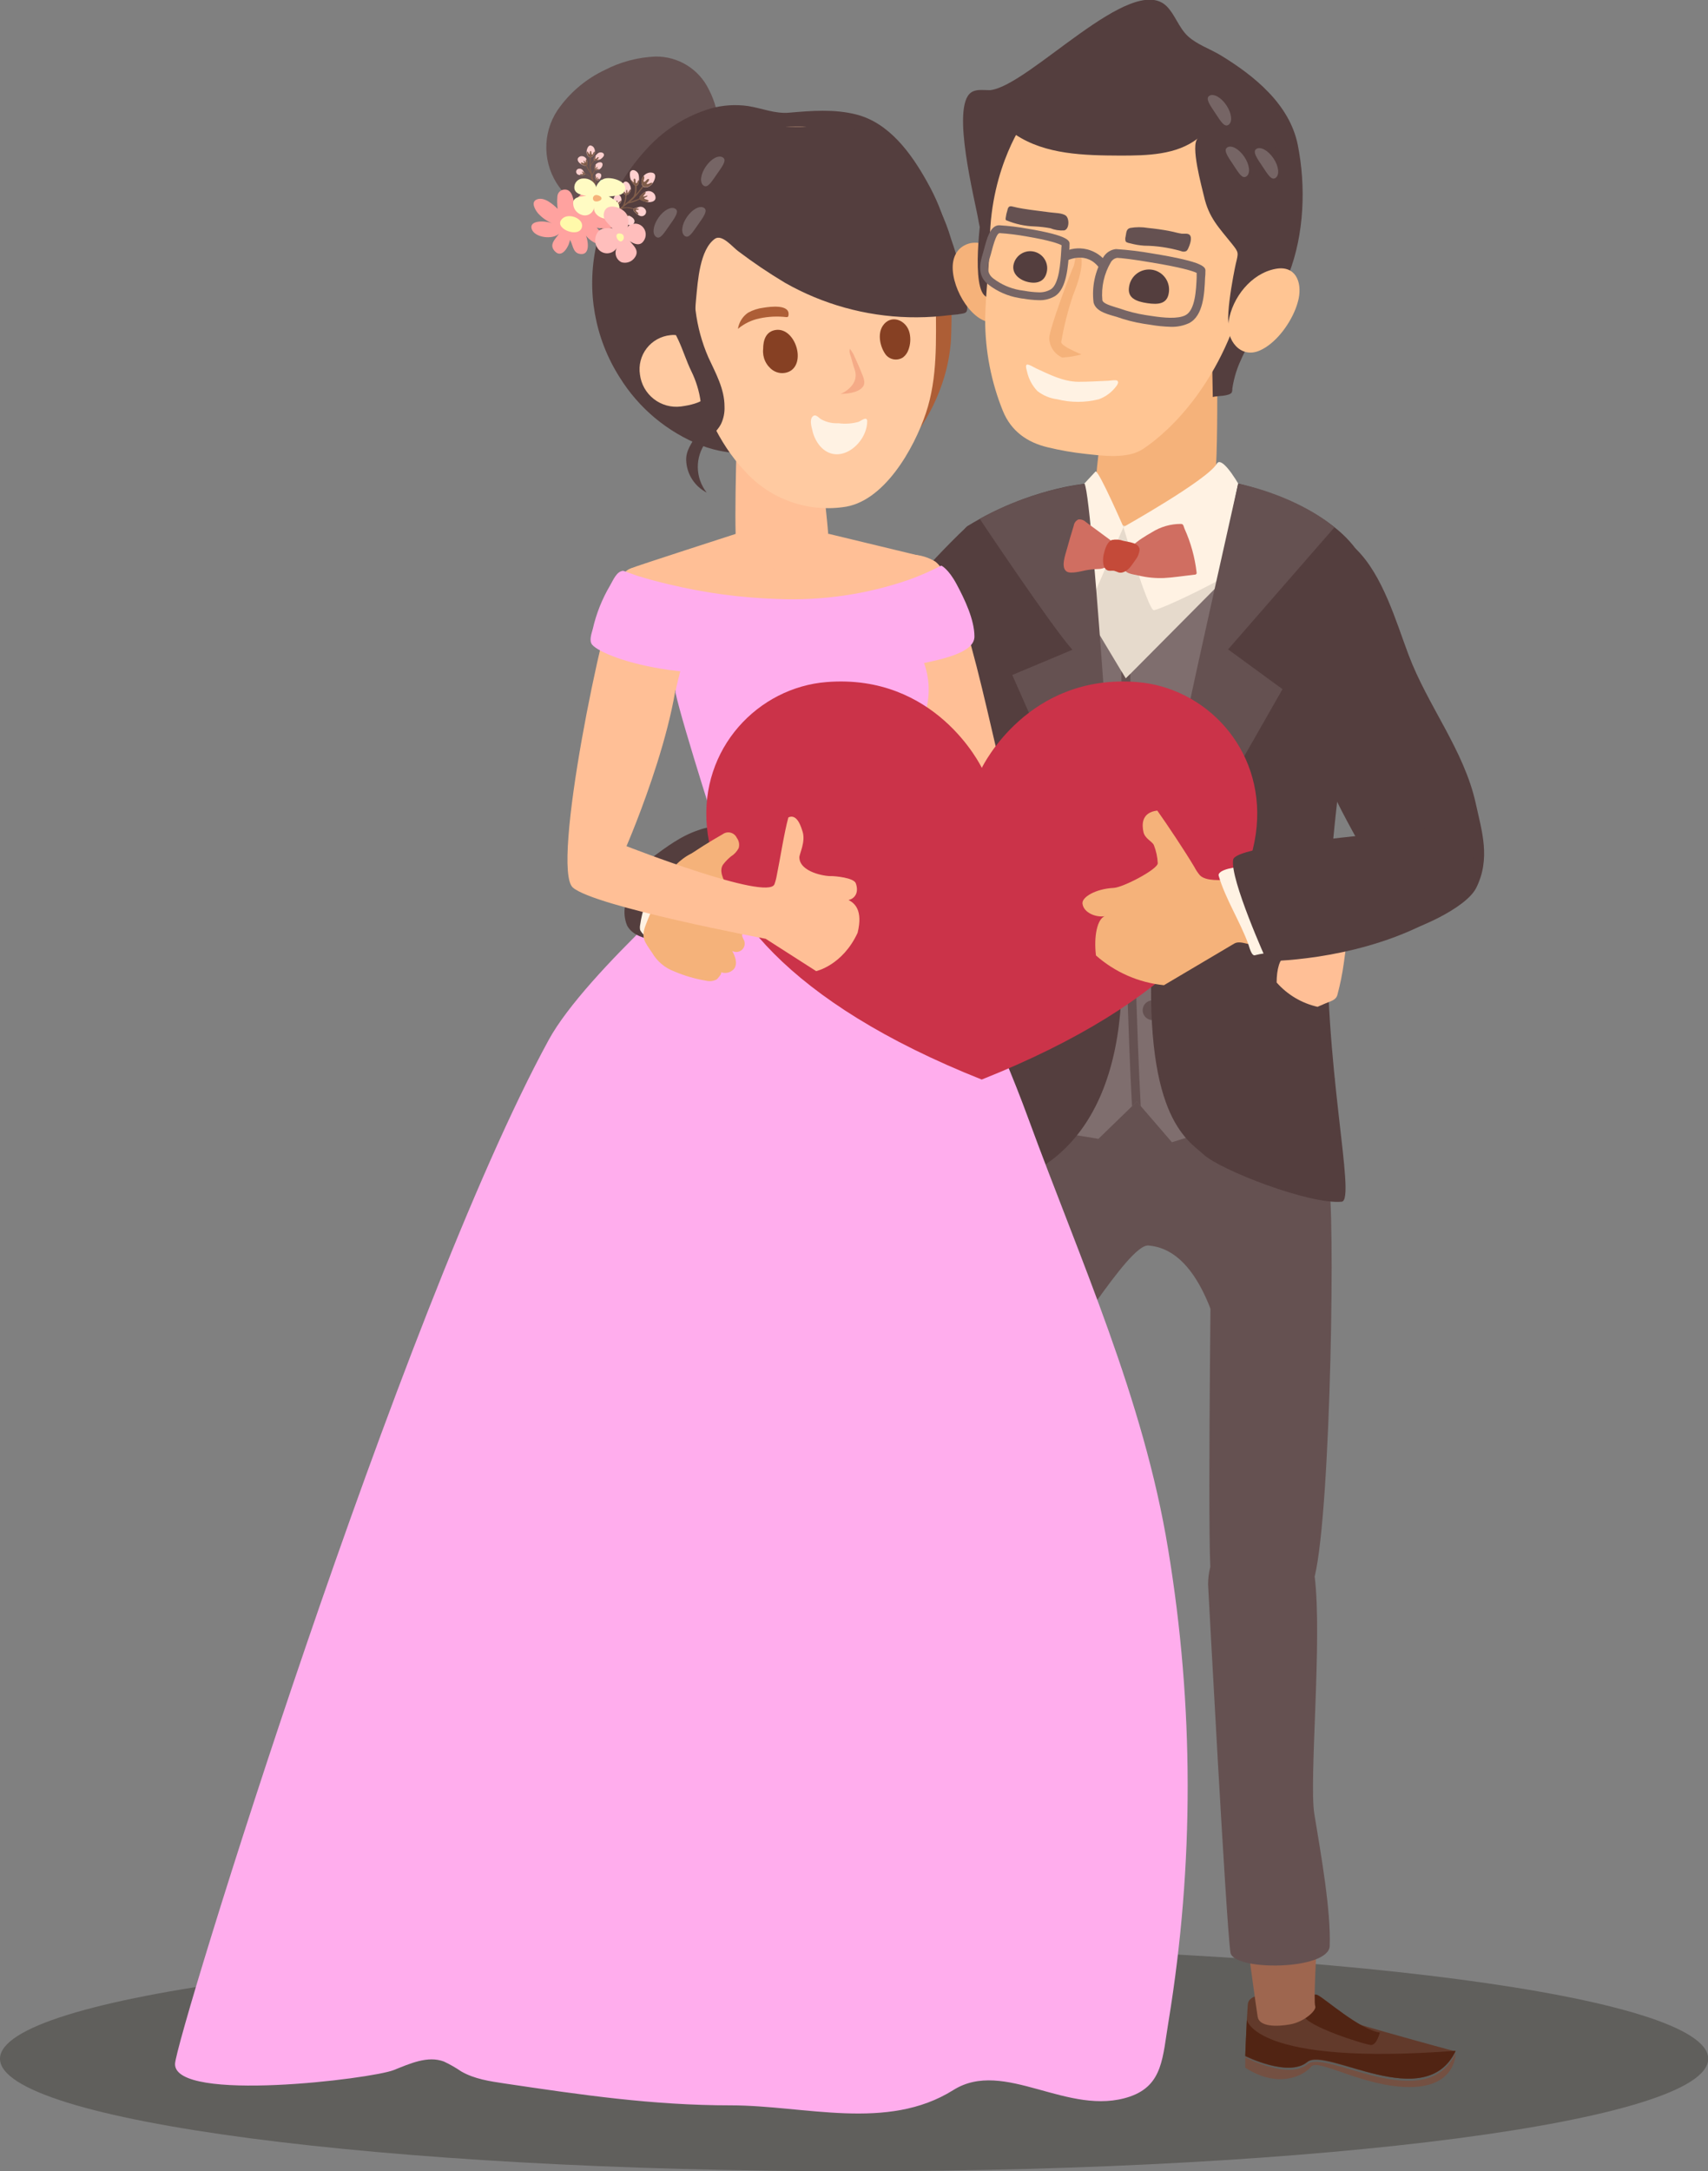 <svg width="203" height="258" viewBox="0 0 203 258" fill="none" xmlns="http://www.w3.org/2000/svg">
<rect x="0" y="0" width="203" height="258" fill="#808080" stroke="none"/>
<g clip-path="url(#clip0)">
<g style="mix-blend-mode:multiply" opacity="0.3">
<path d="M0 244.636C0 252.017 45.473 258 101.5 258C157.527 258 203.026 252.017 203.026 244.636C203.026 237.256 157.553 231.267 101.5 231.267C45.447 231.267 0 237.256 0 244.636Z" fill="#141007"/>
</g>
<path d="M94.57 104.205L85.86 95.274C85.86 95.274 96.632 82.583 100.757 77.977C104.645 73.621 110.492 66.728 114.751 62.737C116.032 61.571 123.077 72.212 119.452 75.959L94.57 104.205Z" fill="#543E3E"/>
<path d="M83.042 156.486C83.042 156.486 87.775 218.14 90.42 231.254C90.42 231.254 86.379 238.692 82.933 240.729C79.487 242.766 75.792 242.58 75.715 244.06C75.638 245.54 86.769 245.386 88.306 244.355C89.844 243.323 91.554 238.967 93.462 237.949C95.371 236.93 96.613 234.406 95.313 230.998C94.013 227.59 94.89 156.736 94.89 156.736L83.042 156.486Z" fill="#FFCAA1"/>
<path d="M81.133 241.453L83.33 243.009C85.151 242.716 86.829 241.847 88.121 240.53C90.305 238.314 95.428 231.203 95.428 231.203C95.913 231.977 96.208 232.855 96.287 233.765C96.287 234.95 95.537 239.473 95.422 240.754L95.3 242.036L94.442 241.978L94.763 237.25C94.763 237.25 93.155 238.602 92.636 238.973C91.72 239.914 90.961 240.995 90.388 242.177C89.748 243.458 89.523 244.508 87.865 244.963C86.206 245.418 82.037 245.553 80.058 245.444C77.637 245.316 75.44 245.059 75.267 244.252C74.934 242.798 81.133 241.453 81.133 241.453Z" fill="#FFF2E3"/>
<path d="M109.608 156.454C109.608 156.454 104.69 218.115 102.076 231.267C102.076 231.267 106.131 238.691 109.576 240.729C113.022 242.766 116.724 242.561 116.801 244.041C116.877 245.521 105.753 245.392 104.216 244.361C102.678 243.33 100.956 238.98 99.047 237.955C97.138 236.93 95.883 234.418 97.183 231.01C98.484 227.602 97.76 156.749 97.76 156.749L109.608 156.454Z" fill="#FFCAA1"/>
<path d="M111.382 241.414L109.186 242.971C107.365 242.685 105.683 241.823 104.389 240.511C102.185 238.301 97.087 231.196 97.087 231.196C96.607 231.972 96.317 232.85 96.242 233.759C96.242 234.944 96.998 239.467 97.119 240.748L97.241 242.029L98.099 241.972L97.766 237.244C97.766 237.244 99.38 238.589 99.893 238.961C100.818 239.896 101.581 240.979 102.153 242.164C102.794 243.445 103.024 244.496 104.683 244.951C106.342 245.405 110.511 245.521 112.49 245.412C114.911 245.277 117.108 245.021 117.281 244.207C117.595 242.76 111.382 241.414 111.382 241.414Z" fill="#FFF2E3"/>
<path d="M97.817 57.471C97.817 57.471 98.906 66.542 98.541 67.311C98.176 68.08 96.537 69.585 94.859 69.342C93.18 69.098 87.814 66.407 87.512 64.646C87.211 62.884 87.621 47.599 87.833 47.676C88.044 47.752 97.817 57.471 97.817 57.471Z" fill="#FFBF96"/>
<path d="M68.792 24.607C67.741 23.808 66.839 22.83 66.127 21.717C65.268 20.333 64.853 18.718 64.939 17.09C65.025 15.463 65.608 13.9 66.608 12.614C67.985 10.78 69.787 9.309 71.86 8.328C73.731 7.357 75.793 6.808 77.899 6.72C79.215 6.701 80.509 7.056 81.631 7.744C82.752 8.433 83.655 9.426 84.233 10.609C85.713 13.421 85.719 16.573 85.149 19.578C84.899 20.945 84.334 22.236 83.499 23.348C82.664 24.46 81.583 25.362 80.339 25.984C78.995 26.574 77.547 26.889 76.08 26.913C74.665 26.977 73.198 27.047 71.898 26.426C70.801 25.931 69.76 25.322 68.792 24.607Z" fill="#655151"/>
<path d="M110.159 21.557C112.285 25.318 113.81 29.962 112.08 33.781C110.831 36.58 107.764 37.675 105.08 38.598C102.397 39.52 98.675 39.008 96.235 40.776C93.469 42.794 92.534 47.131 90.631 49.867C89.991 50.821 89.35 51.789 88.71 52.794C88.012 53.928 87.679 53.896 86.353 53.71C85.314 53.562 84.296 53.296 83.317 52.916C79.312 51.335 75.923 48.504 73.653 44.844C70.693 40.205 69.689 34.583 70.86 29.206C71.82 24.81 73.962 20.759 77.054 17.489C79.062 15.335 81.606 13.752 84.425 12.902C85.882 12.489 87.409 12.387 88.909 12.601C90.548 12.858 92.111 13.543 93.802 13.389C96.453 13.159 99.169 12.941 101.756 13.601C105.676 14.587 108.289 18.213 110.159 21.557Z" fill="#543E3E"/>
<path d="M112.215 44.844C111.527 47.132 110.476 49.295 109.102 51.25C108.885 51.569 108.636 51.865 108.359 52.134C108.231 52.25 107.546 52.628 107.514 52.775C107.898 51.152 108.285 49.533 108.673 47.919C109.314 45.241 109.954 42.288 109.23 39.591C108.323 36.135 107.748 32.599 107.514 29.033C107.373 27.207 109.557 24.12 111.318 26.279C112.388 27.56 112.683 29.603 112.785 31.186C113.089 34.307 113.166 37.445 113.016 40.577C112.9 42.024 112.632 43.454 112.215 44.844Z" fill="#AD5E36"/>
<path d="M107.36 21.903C107.36 21.903 111.261 27.342 111.235 36.042C111.235 40.404 111.459 44.863 110.05 49.072C108.641 53.281 105.035 59.751 100.136 60.27C97.991 60.553 95.81 60.308 93.782 59.555C91.754 58.803 89.94 57.566 88.499 55.952C85.296 52.557 83.625 48.265 82.216 43.947C80.692 39.245 79.692 34.338 79.936 29.341C80.051 26.874 80.455 24.1 81.992 22.082C84.336 19.001 94.743 8.008 107.36 21.903Z" fill="#FFCAA1"/>
<path d="M88.909 37.157C88.587 37.378 88.315 37.662 88.108 37.993C87.901 38.323 87.763 38.693 87.705 39.078C88.442 38.458 89.323 38.03 90.266 37.836C91.318 37.61 92.4 37.558 93.469 37.682C93.532 37.691 93.597 37.675 93.648 37.637C93.68 37.601 93.7 37.556 93.706 37.509C93.975 36.106 91.502 36.439 90.772 36.561C90.118 36.636 89.485 36.839 88.909 37.157Z" fill="#AD5E36"/>
<path d="M106.726 34.895C107.834 34.818 108.827 34.895 109.698 35.632C109.741 35.658 109.775 35.697 109.796 35.742C109.818 35.788 109.826 35.838 109.82 35.888C109.82 35.798 109.301 35.657 109.23 35.638C108.274 35.416 107.273 35.474 106.348 35.805C105.936 35.98 105.534 36.179 105.144 36.401C104.76 36.574 104.504 36.401 104.504 35.971C104.446 35.106 106.156 34.934 106.726 34.895Z" fill="#AD5E36"/>
<path d="M94.66 41.256C94.308 40.078 93.379 39.046 92.213 39.206C91.048 39.367 90.702 40.385 90.702 41.474C90.651 41.96 90.732 42.45 90.935 42.893C91.137 43.337 91.455 43.719 91.855 43.998C92.128 44.181 92.442 44.294 92.77 44.327C93.097 44.359 93.427 44.31 93.731 44.184C94.788 43.729 95.012 42.422 94.66 41.256Z" fill="#864023"/>
<path d="M108.11 39.591C107.776 38.028 105.868 37.259 104.907 38.732C104.267 39.725 104.613 41.263 105.279 42.153C105.521 42.45 105.865 42.646 106.243 42.704C106.622 42.761 107.008 42.677 107.328 42.467C107.625 42.237 107.847 41.925 107.969 41.57C108.206 40.938 108.255 40.25 108.11 39.591Z" fill="#864023"/>
<path d="M112.682 37.47L111.933 37.554C110.626 37.681 109.313 37.728 108.001 37.695C102.842 37.561 97.795 36.157 93.308 33.607C91.387 32.458 89.529 31.205 87.743 29.853C87.07 29.366 85.822 27.791 84.97 28.373C83.164 29.655 82.939 33.415 82.741 35.42C82.546 37.414 82.546 39.423 82.741 41.417C82.741 41.711 83.381 46.285 82.658 45.901C78.866 43.864 76.593 33.018 76.791 31.564C77.239 28.431 77.431 25.157 79.058 22.326C81.007 19.103 84.11 16.743 87.737 15.727C90.42 14.984 93.245 15.029 96.024 15.087C98.65 15.138 101.417 15.004 103.889 16.041C106.643 17.195 108.154 19.302 109.82 21.647C111.249 23.726 112.341 26.017 113.054 28.438C113.952 30.981 114.586 33.611 114.943 36.285C115.033 37.278 114.764 37.201 113.829 37.355L112.682 37.47Z" fill="#543E3E"/>
<path d="M76.061 44.511C76.204 45.658 76.796 46.702 77.707 47.413C78.618 48.124 79.775 48.445 80.922 48.303C83.279 47.983 84.931 47.272 84.605 44.857C84.278 42.442 82.043 39.508 79.673 39.828C79.122 39.883 78.589 40.05 78.105 40.319C77.621 40.587 77.196 40.952 76.858 41.391C76.52 41.829 76.275 42.332 76.138 42.868C76.001 43.405 75.975 43.964 76.061 44.511Z" fill="#FFCAA1"/>
<path d="M83.9 19.77C83.26 20.692 83.132 21.692 83.612 22.044C84.093 22.396 84.522 21.672 85.156 20.763C85.79 19.853 86.437 19.046 85.924 18.713C85.412 18.38 84.541 18.847 83.9 19.77Z" fill="#766565"/>
<path d="M81.659 25.76C81.018 26.682 80.897 27.682 81.377 28.034C81.857 28.386 82.28 27.656 82.92 26.753C83.561 25.849 84.169 25.042 83.689 24.709C83.209 24.376 82.299 24.837 81.659 25.76Z" fill="#766565"/>
<path d="M78.258 25.869C77.617 26.791 77.489 27.791 77.97 28.143C78.45 28.495 78.873 27.771 79.513 26.862C80.153 25.952 80.762 25.151 80.282 24.818C79.801 24.485 78.892 24.946 78.258 25.869Z" fill="#766565"/>
<path d="M99.476 50.296H99.7C100.481 50.398 101.274 50.341 102.032 50.129C102.32 50.02 103.082 49.386 103.069 50.078C103.031 52.794 99.611 55.498 97.44 52.98C97.012 52.458 96.712 51.844 96.562 51.186C96.453 50.731 96.204 49.905 96.562 49.514C96.921 49.123 97.279 49.617 97.529 49.783C98.12 50.127 98.793 50.304 99.476 50.296Z" fill="#FFF2E3"/>
<path d="M102.64 45.818C102.606 45.88 102.568 45.941 102.525 45.997C101.942 46.689 100.712 46.779 99.886 46.817C100.45 46.587 100.943 46.212 101.314 45.728C101.496 45.485 101.618 45.202 101.669 44.902C101.72 44.602 101.7 44.295 101.609 44.005C101.462 43.589 101.334 43.166 101.225 42.724C101.116 42.282 100.873 41.872 101.007 41.442C101.165 41.644 101.306 41.858 101.43 42.083C101.718 42.724 102.006 43.326 102.262 43.967C102.474 44.543 102.903 45.261 102.64 45.818Z" fill="#F5AB87"/>
<path d="M82.671 36.894C82.607 36.375 82.549 35.85 82.51 35.331C82.402 33.928 82.639 30.968 80.589 30.846C78.251 30.699 78.629 35.369 79.046 36.715C79.482 37.963 80.002 39.181 80.602 40.36C81.185 41.596 81.582 42.922 82.177 44.133C83.209 46.228 83.875 49.328 82.818 51.532C82.254 52.718 81.428 53.499 81.569 54.921C81.634 55.678 81.89 56.407 82.314 57.037C82.737 57.668 83.314 58.181 83.99 58.528C83.326 57.682 82.956 56.643 82.936 55.567C82.916 54.492 83.248 53.44 83.881 52.57C84.451 51.821 85.252 51.238 85.687 50.398C85.997 49.75 86.142 49.035 86.11 48.316C86.11 46.19 85.06 44.351 84.189 42.461C83.418 40.688 82.907 38.813 82.671 36.894Z" fill="#543E3E"/>
<path d="M87.499 63.422C87.499 63.422 89.683 68.105 94.141 67.907C97.472 67.779 98.445 63.422 98.445 63.422L109.519 66.094C109.519 66.094 112.785 80.668 109.346 86.44C105.906 92.212 104.862 101.527 104.862 101.527C104.862 101.527 109.659 112.084 110.518 118.965C111.376 125.845 109.73 157.543 109.73 157.543L83.164 157.575C83.164 157.575 82.1 129.766 82.1 120.586C82.1 111.405 86.853 101.412 86.853 101.412C86.853 101.412 80.224 81.443 78.738 77.894C77.604 75.204 74.152 68.214 74.152 68.214C74.391 67.925 74.688 67.689 75.023 67.522C75.35 67.343 87.499 63.422 87.499 63.422Z" fill="#FFBF96"/>
<path d="M155.734 238.642C155.734 238.642 155.694 237.691 155.445 237.627C155.196 237.563 148.468 235.941 148.304 238.182C148.14 240.423 148 244.35 148 244.35C148 244.35 153.143 246.872 155.37 245.046C157.597 243.22 169.382 251.207 173 243.769C173 243.788 156.068 239.178 155.734 238.642Z" fill="#623A2B"/>
<path d="M164 241.524C164 241.524 163.631 243 162.969 243C162.307 243 155.04 240.69 155.001 239.495C154.963 238.299 155.745 236.668 156.594 237.059C157.443 237.45 161.587 241.162 164 241.524Z" fill="#512413"/>
<path d="M148 244.472V245.693C151.983 248.277 155.006 246.597 155.832 245.57C156.659 244.543 162.155 248.045 167.627 248C173.099 247.954 173 244 173 244C169.385 251.508 157.615 243.431 155.384 245.292C153.153 247.153 148 244.472 148 244.472Z" fill="#745042"/>
<path d="M173 243.689C169.382 251.317 157.602 243.112 155.375 245.002C153.147 246.893 148 244.28 148 244.28C148 244.28 148.08 242.081 148.189 240C148.189 239.987 149.022 245.508 173 243.689Z" fill="#512413"/>
<path d="M122.904 238.102C122.904 238.102 122.904 237.148 123.25 237.071C123.596 236.994 132.172 235.149 132.434 237.385C132.697 239.621 132.998 243.554 132.998 243.554C132.998 243.554 126.459 246.27 123.545 244.515C120.631 242.76 105.714 251.184 100.86 243.874C100.86 243.862 122.494 238.653 122.904 238.102Z" fill="#623A2B"/>
<path d="M111.799 241.183C111.799 241.183 112.324 242.465 113.208 242.413C114.091 242.362 123.737 240.126 123.762 239.089C123.788 238.051 122.706 236.661 121.572 237.032C120.438 237.404 115.007 240.786 111.799 241.183Z" fill="#512413"/>
<path d="M133.004 243.439L133.049 244.65C128.028 247.321 124.083 245.783 122.975 244.797C121.867 243.81 114.918 247.475 107.879 247.616C100.84 247.757 100.834 243.836 100.834 243.836C105.689 251.158 120.605 242.74 123.519 244.477C126.433 246.213 133.004 243.439 133.004 243.439Z" fill="#745042"/>
<path d="M100.936 243.945C105.791 251.261 120.707 242.843 123.621 244.585C126.535 246.328 133.075 243.625 133.075 243.625C133.075 243.625 132.914 241.485 132.722 239.46C132.722 239.473 131.794 244.887 100.936 243.945Z" fill="#512413"/>
<path d="M123.545 231.177C123.545 231.177 124.71 236.975 124.582 237.526C124.454 238.077 126.119 239.191 127.785 239.262C129.45 239.332 131.493 239.031 131.518 237.827C131.544 236.622 131.518 230.844 131.518 230.844C131.518 230.844 126.452 229.185 123.545 231.177Z" fill="#9E664F"/>
<path d="M156.451 231.971C156.451 231.971 156.112 237.884 156.317 238.378C156.522 238.871 155.036 240.236 153.377 240.543C151.718 240.851 149.669 240.838 149.477 239.653C149.285 238.467 148.51 232.734 148.51 232.734C148.51 232.734 153.294 230.415 156.451 231.971Z" fill="#9E664F"/>
<path d="M130.052 142.45C128.13 135.057 117.038 137.274 116.186 139.606C115.385 141.79 115.782 174.898 117.531 185.218C116.89 191.477 121.572 210.44 121.476 214.86C121.367 219.665 121.412 226.507 122.116 230.677C122.674 234.13 132.332 233.932 133.581 230.677C134.791 227.538 130.519 188.87 130.193 186.269C130.583 181.868 130.052 142.45 130.052 142.45Z" fill="#655151"/>
<path d="M156.208 215.527C155.567 211.516 157.175 194.751 156.253 187.339C158.238 179.1 158.712 142.617 157.873 140.317C157.034 138.017 145.916 135.768 144.007 143.161C144.007 143.161 143.527 179.145 143.847 186.186C143.672 186.87 143.584 187.574 143.584 188.281C143.584 188.281 145.724 228.557 146.242 232.01C146.575 234.239 157.931 234.13 158.04 231.235C158.193 227.013 156.989 220.274 156.208 215.527Z" fill="#655151"/>
<path d="M116.564 130.951C116.564 130.951 124.872 158.078 125.5 160C126.128 161.922 133.989 147.782 136.5 148C139.011 148.218 143 150 145.5 161C147 162 158.661 128.126 158.661 128.126L116.564 130.951Z" fill="#655151"/>
<path d="M135.425 57.657C135.425 57.657 122.379 57.016 118.37 64.364C114.361 71.712 118.152 97.58 118.088 101.623C118.024 105.665 115.347 124.608 114.61 125.787C113.874 126.966 114.732 128.76 116.186 129.368C117.64 129.977 129.463 129.605 135.656 129.778C141.849 129.951 157.585 126.575 157.585 126.575C157.585 126.575 153.204 108.49 153.416 101.623C153.627 94.755 162.568 70.335 159.135 66.119C155.702 61.904 146.319 58.079 135.425 57.657Z" fill="#E6DACC"/>
<path d="M131.39 47.291C131.39 47.291 129.77 58.88 130.218 59.867C130.667 60.853 132.735 62.826 134.887 62.557C137.039 62.288 143.956 58.97 144.404 56.721C144.853 54.472 144.673 34.901 144.404 34.991C144.135 35.081 131.39 47.291 131.39 47.291Z" fill="#F5B27A"/>
<path d="M133.798 80.623L122.36 61.564L116.448 64.659C116.448 64.659 118.152 97.593 118.088 101.636C118.024 105.678 115.347 128.017 114.61 129.183C113.874 130.349 114.732 132.155 116.186 132.764C116.986 133.103 130.551 135.326 130.551 135.326L135.118 130.893L139.287 135.73L157.585 129.964C157.585 129.964 153.204 108.49 153.416 101.623C153.563 96.543 158.629 64.377 158.629 64.377C158.629 64.377 156.067 62.897 153.121 61.174L133.798 80.623Z" fill="#7F6E6E"/>
<path d="M134.541 131.47L135.118 130.906L135.579 131.444C134.593 113.084 134.343 80.405 134.343 80.072L133.798 80.623L133.273 79.752C133.273 80.079 133.555 113.084 134.541 131.47Z" fill="#655151"/>
<path d="M135.809 96.767C135.809 96.999 135.878 97.225 136.007 97.418C136.136 97.611 136.319 97.761 136.533 97.85C136.747 97.939 136.983 97.962 137.21 97.917C137.437 97.871 137.646 97.76 137.81 97.596C137.974 97.432 138.086 97.223 138.131 96.996C138.176 96.768 138.153 96.532 138.064 96.318C137.975 96.104 137.825 95.921 137.633 95.792C137.44 95.663 137.213 95.594 136.981 95.594C136.671 95.594 136.372 95.718 136.153 95.938C135.933 96.158 135.809 96.456 135.809 96.767Z" fill="#655151"/>
<path d="M135.809 86.004C135.809 86.236 135.878 86.463 136.007 86.656C136.136 86.849 136.319 86.999 136.533 87.088C136.747 87.176 136.983 87.199 137.21 87.154C137.437 87.109 137.646 86.997 137.81 86.833C137.974 86.669 138.086 86.46 138.131 86.233C138.176 86.006 138.153 85.77 138.064 85.556C137.975 85.341 137.825 85.158 137.633 85.03C137.44 84.901 137.213 84.832 136.981 84.832C136.671 84.832 136.372 84.956 136.153 85.175C135.933 85.395 135.809 85.694 135.809 86.004Z" fill="#655151"/>
<path d="M135.809 108.042C135.809 108.274 135.878 108.5 136.007 108.693C136.136 108.886 136.319 109.036 136.533 109.125C136.747 109.214 136.983 109.237 137.21 109.192C137.437 109.147 137.646 109.035 137.81 108.871C137.974 108.707 138.086 108.498 138.131 108.271C138.176 108.043 138.153 107.808 138.064 107.593C137.975 107.379 137.825 107.196 137.633 107.067C137.44 106.938 137.213 106.87 136.981 106.87C136.671 106.87 136.372 106.993 136.153 107.213C135.933 107.433 135.809 107.731 135.809 108.042Z" fill="#655151"/>
<path d="M135.809 120.041C135.809 120.273 135.878 120.5 136.007 120.692C136.136 120.885 136.319 121.035 136.533 121.124C136.747 121.213 136.983 121.236 137.21 121.191C137.437 121.146 137.646 121.034 137.81 120.87C137.974 120.706 138.086 120.497 138.131 120.27C138.176 120.042 138.153 119.807 138.064 119.592C137.975 119.378 137.825 119.195 137.633 119.066C137.44 118.937 137.213 118.869 136.981 118.869C136.671 118.869 136.372 118.992 136.153 119.212C135.933 119.432 135.809 119.73 135.809 120.041Z" fill="#655151"/>
<path d="M130.218 56.017C130.218 56.017 124.134 62.423 124.127 63.659C124.121 64.896 129.251 72.532 129.687 71.462C130.122 70.392 133.529 62.628 133.529 62.628C133.529 62.628 130.654 56.023 130.218 56.017Z" fill="#FFF2E3"/>
<path d="M133.517 62.628C133.517 62.628 136.45 72.449 137.122 72.506C137.795 72.564 150.034 66.894 150.207 64.889C150.38 62.884 145.57 53.473 144.629 55.094C143.521 57.016 133.517 62.628 133.517 62.628Z" fill="#FFF2E3"/>
<path d="M113.24 32.134C113.457 35.177 116.237 39.047 118.594 38.175C120.355 37.535 119.356 31.429 118.786 30.283C118.216 29.136 116.269 28.598 115.142 28.944C113.662 29.399 113.137 30.706 113.24 32.134Z" fill="#F5B27A"/>
<path d="M116.673 25.106C116.673 25.106 115.289 34.498 117.275 35.286C119.26 36.074 119.471 26.836 119.471 26.836L116.673 25.106Z" fill="#543E3E"/>
<path d="M117.691 10.711H117.505C116.781 10.711 115.987 10.577 115.404 11C113.003 12.729 115.897 23.812 116.301 26.259C116.884 29.84 118.863 29.315 121.918 30.103C124.307 30.744 126.504 31.814 128.963 32.288C131.108 32.698 133.267 33.044 135.438 33.306C137.852 33.601 140.446 33.428 142.816 33.844C144.308 34.107 143.95 34.581 143.975 36.138L144.033 40.033C144.033 40.629 144.129 47.176 144.142 47.176C144.667 47.009 146.14 47.118 146.415 46.606C146.456 46.462 146.473 46.313 146.467 46.164C146.511 45.837 146.575 45.523 146.652 45.19C146.801 44.548 147.001 43.918 147.248 43.306C147.769 42.063 148.392 40.865 149.112 39.725C150.534 37.394 152.167 35.151 153.166 32.582C155.01 27.848 155.235 22.179 154.242 17.207C153.268 12.371 149.054 8.988 145.064 6.56C143.822 5.811 142.227 5.279 141.164 4.279C140.1 3.28 139.646 1.717 138.659 0.743C134.496 -3.389 122.328 10.205 117.691 10.711Z" fill="#543E3E"/>
<path d="M121.848 14.229C121.848 14.229 117.781 19.687 117.64 28.527C117.595 31.583 117.134 34.812 117.089 37.944C117.082 41.677 117.798 45.375 119.196 48.835C120.176 51.218 122.052 52.564 124.525 53.153C126.001 53.509 127.498 53.77 129.008 53.935C131.045 54.152 134.029 54.575 135.861 53.345C139.102 51.206 145.468 45.196 148.132 33.889C150.796 22.582 149.278 17.182 147.613 14.908C145.308 11.724 134.939 0.352 121.848 14.229Z" fill="#FFC593"/>
<path d="M120.707 15.958C120.711 15.975 120.711 15.992 120.707 16.009C124.281 18.373 128.841 18.469 133.132 18.488C136.335 18.488 139.838 18.424 142.374 16.439C141.433 17.175 142.854 22.268 143.098 23.332C143.681 25.894 144.846 27.009 146.454 29.02C147.248 30.013 147.19 30.039 146.883 31.32C146.716 32.006 145.16 39.757 146.531 39.059C150.425 37.06 152.935 26.08 152.762 24.6C152.589 23.12 152.602 10.628 141.875 7.649C140.946 7.393 140.03 7.329 139.101 7.098C138.112 6.81 137.137 6.472 136.181 6.086C133.417 5.059 130.414 4.865 127.541 5.529C122.853 6.778 120.528 11.486 120.707 15.958Z" fill="#543E3E"/>
<path d="M153.973 36.715C153.192 38.707 151.539 40.853 149.733 41.647C147.427 42.672 145.685 40.366 146.025 38.194C146.46 35.35 148.715 32.486 151.603 31.948C153.947 31.506 154.761 33.473 154.351 35.472C154.259 35.896 154.132 36.311 153.973 36.715Z" fill="#FFC593"/>
<path d="M134.189 34.107C134.23 33.791 134.334 33.486 134.494 33.211C134.654 32.935 134.868 32.694 135.123 32.503C135.378 32.311 135.669 32.173 135.978 32.095C136.287 32.018 136.609 32.003 136.924 32.051C137.239 32.1 137.541 32.212 137.812 32.379C138.083 32.546 138.318 32.766 138.504 33.026C138.689 33.285 138.82 33.58 138.89 33.891C138.959 34.202 138.966 34.524 138.909 34.837C138.704 36.119 137.667 36.221 136.347 36.023C135.028 35.824 133.984 35.414 134.189 34.107Z" fill="#543E3E"/>
<path d="M120.445 31.532C120.535 31.006 120.828 30.538 121.262 30.228C121.695 29.917 122.234 29.791 122.76 29.875C123.286 29.959 123.758 30.248 124.072 30.678C124.387 31.108 124.52 31.645 124.441 32.172C124.268 33.274 123.513 33.729 122.411 33.556C121.309 33.383 120.278 32.634 120.445 31.532Z" fill="#543E3E"/>
<path d="M119.536 26.138L119.625 26.189C120.687 26.628 121.82 26.871 122.968 26.906C123.592 26.935 124.212 27.006 124.826 27.118C125.348 27.328 125.91 27.418 126.472 27.381C127.112 27.246 127.112 25.958 126.677 25.625C126.241 25.292 125.325 25.311 124.755 25.228C123.679 25.081 122.59 24.965 121.553 24.792C121.156 24.728 120.765 24.651 120.375 24.549C119.984 24.446 119.824 24.549 119.734 24.978C119.635 25.278 119.566 25.587 119.529 25.901C119.513 25.955 119.513 26.013 119.529 26.067C119.527 26.091 119.529 26.115 119.536 26.138Z" fill="#655151"/>
<path d="M133.856 28.764C134.008 28.843 134.173 28.895 134.343 28.918C134.881 29.064 135.433 29.156 135.989 29.194C137.467 29.207 138.937 29.423 140.357 29.834C140.457 29.881 140.566 29.905 140.677 29.905C140.788 29.905 140.897 29.881 140.997 29.834C141.091 29.76 141.163 29.663 141.209 29.552C141.375 29.194 141.753 28.271 141.394 27.912C141.151 27.688 140.754 27.803 140.427 27.765C139.934 27.688 139.441 27.534 138.954 27.445C138.122 27.285 137.276 27.169 136.437 27.086C135.74 26.967 135.027 26.967 134.33 27.086C133.831 27.208 133.875 27.688 133.779 28.117C133.728 28.295 133.728 28.484 133.779 28.662C133.799 28.7 133.825 28.734 133.856 28.764Z" fill="#655151"/>
<path d="M127.797 29.507C127.878 30.215 127.815 30.932 127.612 31.615C127.285 32.256 124.749 38.982 124.704 40.161C124.714 40.655 124.865 41.136 125.138 41.548C125.412 41.959 125.796 42.285 126.247 42.486C127.02 42.441 127.786 42.317 128.534 42.115C128.534 42.115 126.138 41.154 126.126 40.654C126.448 38.769 126.917 36.912 127.528 35.1C127.977 33.953 129.45 30.308 127.797 29.507Z" fill="#F5B27A"/>
<path d="M145.762 12.512C146.403 13.466 146.505 14.504 146.012 14.831C145.519 15.157 145.096 14.434 144.468 13.485C143.841 12.537 143.226 11.717 143.726 11.39C144.225 11.064 145.135 11.563 145.762 12.512Z" fill="#766565"/>
<path d="M147.895 18.642C148.535 19.591 148.638 20.628 148.138 20.962C147.639 21.295 147.229 20.564 146.601 19.616C145.974 18.668 145.359 17.848 145.858 17.521C146.358 17.195 147.267 17.694 147.895 18.642Z" fill="#766565"/>
<path d="M151.36 18.822C152 19.776 152.096 20.808 151.603 21.141C151.11 21.474 150.694 20.744 150.06 19.796C149.426 18.847 148.824 18.027 149.317 17.701C149.81 17.374 150.726 17.874 151.36 18.822Z" fill="#766565"/>
<path d="M132.863 45.568C132.818 45.687 132.753 45.797 132.671 45.895C132.145 46.605 131.421 47.145 130.59 47.445C128.969 47.852 127.273 47.852 125.652 47.445C124.792 47.336 123.978 46.997 123.295 46.465C122.678 45.821 122.252 45.018 122.065 44.146C122.027 43.979 121.841 43.441 122.027 43.332C122.212 43.223 122.975 43.697 123.16 43.781C124.762 44.517 126.363 45.344 128.162 45.369C129.334 45.369 130.506 45.299 131.678 45.248C131.871 45.248 132.678 45.1 132.806 45.248C132.847 45.288 132.875 45.341 132.885 45.399C132.896 45.456 132.888 45.515 132.863 45.568Z" fill="#FFF2E3"/>
<path d="M123.429 35.67C122.823 35.653 122.22 35.591 121.623 35.484C121.431 35.484 121.245 35.42 121.066 35.401C119.762 35.176 118.533 34.635 117.486 33.825C116.128 32.807 116.455 31.263 116.807 30.142C116.852 30.001 116.903 29.808 116.961 29.591C117.281 28.38 117.672 26.875 118.658 26.772H118.812C119.914 26.84 121.011 26.973 122.097 27.169C127.221 28.021 127.157 28.662 127.118 29.091C127.118 29.302 127.118 29.552 127.067 29.828C126.952 31.596 126.785 34.274 125.415 35.171C124.817 35.529 124.126 35.703 123.429 35.67ZM118.812 27.701C118.626 27.701 118.338 28.008 117.864 29.828C117.8 30.071 117.748 30.283 117.697 30.43C117.255 31.769 117.364 32.563 118.049 33.082C118.971 33.791 120.05 34.268 121.194 34.472L121.764 34.556C122.314 34.659 122.87 34.719 123.429 34.735C123.945 34.763 124.457 34.638 124.902 34.376C125.882 33.736 126.042 31.244 126.132 29.751C126.132 29.533 126.164 29.334 126.177 29.149C125.869 28.956 124.71 28.547 121.95 28.085C120.912 27.898 119.864 27.769 118.812 27.701Z" fill="#766565"/>
<path d="M139.166 38.835C138.319 38.813 137.476 38.727 136.642 38.579L135.944 38.476C134.836 38.299 133.747 38.02 132.69 37.643C132.569 37.605 132.428 37.56 132.268 37.522C131.416 37.272 130.244 36.939 129.975 35.959C129.739 34.071 130.153 32.16 131.147 30.539C131.306 30.277 131.524 30.056 131.783 29.893C132.042 29.73 132.335 29.628 132.639 29.597C134.08 29.692 135.515 29.865 136.937 30.116C143.341 31.154 143.303 31.775 143.264 32.269C143.264 32.48 143.264 32.73 143.226 32.999C143.156 34.806 143.04 37.541 141.305 38.406C140.634 38.712 139.902 38.858 139.166 38.835ZM132.761 30.641C132.61 30.67 132.467 30.73 132.341 30.819C132.215 30.907 132.109 31.021 132.031 31.154C131.224 32.519 130.87 34.104 131.019 35.683C131.134 36.093 132.044 36.324 132.588 36.51L133.062 36.651C134.054 37.006 135.076 37.267 136.117 37.432L136.834 37.541C138.333 37.772 139.973 37.919 140.882 37.464C142.06 36.875 142.163 34.421 142.227 32.98C142.227 32.781 142.227 32.602 142.227 32.429C141.811 32.211 140.306 31.75 136.789 31.18C134.804 30.834 133.171 30.641 132.729 30.641H132.761Z" fill="#766565"/>
<path d="M130.711 31.923C129.187 29.738 126.869 30.936 126.76 30.987L126.241 30.02C127.135 29.528 128.18 29.387 129.172 29.624C130.164 29.861 131.032 30.459 131.608 31.301L130.711 31.923Z" fill="#766565"/>
<path d="M128.905 57.496C128.905 57.496 132.876 106.184 133.241 112.898C134.163 129.971 127.733 141.15 113.342 141.63C111.638 141.688 114.815 127.85 115.513 107.523C116.064 91.373 112.144 64.229 115.001 62.5C122.385 58.002 128.905 57.496 128.905 57.496Z" fill="#543E3E"/>
<path d="M111.158 66.728C115.142 69.732 118.876 94.044 120.445 95.966C122.014 97.888 129.571 99.464 131.909 99.759C131.909 99.759 130.737 106.402 125.652 105.473C120.566 104.544 116.768 103.654 113.662 98.471C110.556 93.288 103.351 69.643 103.351 69.643C103.351 69.643 105.676 65.6 108.609 65.921C109.512 65.979 110.386 66.256 111.158 66.728Z" fill="#FFBF96"/>
<path d="M128.905 57.496C124.53 58.097 120.304 59.505 116.442 61.648C116.442 61.648 124.986 74.46 127.458 77.208L120.31 80.207L132.972 108.868C132.972 108.868 129.936 59.341 128.905 57.496Z" fill="#655151"/>
<path d="M155.465 61.264C155.465 61.264 157.508 61.629 161.229 65.299C164.355 68.394 165.911 73.82 167.41 77.811C169.69 83.878 174.006 89.137 175.396 95.467C176.107 98.721 177.196 102.014 175.454 105.499C174.173 108.061 167.768 110.585 167.685 110.374C167.211 109.317 165.533 107.594 163.253 103.327C159.846 96.921 156.471 92.161 153.941 80.713C151.789 71.11 148.843 59.425 155.465 61.264Z" fill="#543E3E"/>
<path d="M147.158 57.464C147.158 57.464 137.404 104.832 137.001 111.553C135.72 132.616 141.036 135.371 143.104 137.229C145.173 139.087 155.67 143.148 159.462 142.796C161.248 142.629 157.214 126.229 157.828 108.996C158.526 89.669 163.753 68.932 161.287 65.434C157.271 59.668 147.158 57.464 147.158 57.464Z" fill="#543E3E"/>
<path d="M147.158 57.464C147.158 57.464 142.182 79.617 141.029 85.204C139.876 90.79 137.27 108.452 137.27 108.452L152.429 81.891L145.961 77.164L158.597 62.666C158.597 62.666 154.76 59.136 147.158 57.464Z" fill="#655151"/>
<path d="M75.472 21.07C75.641 21.531 75.707 22.023 75.664 22.512C75.659 22.716 75.625 22.919 75.561 23.114L75.785 22.864C76.029 22.589 76.215 22.275 76.471 22.006C76.72 21.799 76.908 21.529 77.015 21.224C77.015 21.224 77.06 21.224 77.06 21.262C77.035 21.504 76.929 21.73 76.759 21.903C76.516 22.198 76.253 22.46 76.029 22.774C75.694 23.226 75.307 23.637 74.876 23.998C75.145 23.883 75.446 23.806 75.722 23.691C76.116 23.512 76.495 23.302 76.855 23.063C76.855 23.063 76.894 23.101 76.855 23.114C76.221 23.663 75.451 24.032 74.626 24.184C74.46 24.325 74.28 24.453 74.108 24.581L73.954 24.69C74.244 24.61 74.548 24.596 74.845 24.646C75.141 24.697 75.423 24.813 75.67 24.985C75.67 24.985 75.702 25.036 75.67 25.029C75.304 24.853 74.909 24.744 74.505 24.709C74.107 24.737 73.722 24.863 73.384 25.074C73.064 25.279 72.743 25.484 72.41 25.676C72.563 25.624 72.719 25.581 72.878 25.548C73.329 25.553 73.771 25.677 74.159 25.907C73.784 25.763 73.392 25.668 72.993 25.625C72.394 25.729 71.82 25.947 71.302 26.266L71.04 26.419C71.177 26.393 71.316 26.376 71.456 26.368C71.733 26.34 72.012 26.34 72.289 26.368C72.289 26.368 72.346 26.432 72.289 26.445C72.053 26.496 71.812 26.524 71.571 26.529C71.295 26.564 71.017 26.583 70.739 26.586C70.675 26.586 70.278 26.881 70.169 26.9C70.207 26.509 70.995 26.259 71.283 26.125L71.514 25.997C71.692 25.822 71.816 25.599 71.872 25.356C71.903 25.099 71.95 24.845 72.013 24.594C72.013 24.555 72.077 24.639 72.077 24.651C72.116 25.062 72.038 25.475 71.853 25.843L72.602 25.388C72.822 25.182 72.983 24.921 73.07 24.632C73.16 24.344 73.16 24.03 73.269 23.755C73.269 23.716 73.333 23.806 73.333 23.819C73.361 24.285 73.242 24.749 72.993 25.145L73.634 24.747C73.762 24.664 73.89 24.575 74.011 24.478C74.18 24.147 74.28 23.786 74.306 23.415C74.306 23.056 74.306 22.698 74.306 22.345C74.306 22.313 74.351 22.345 74.357 22.345C74.517 22.981 74.486 23.649 74.268 24.267C74.62 23.993 74.954 23.695 75.267 23.377C75.657 22.678 75.388 21.852 75.35 21.096C75.433 21.019 75.465 21.058 75.472 21.07Z" fill="#805D4A"/>
<path d="M77.809 23.101C77.7 22.928 77.531 22.799 77.335 22.74C77.139 22.68 76.928 22.692 76.74 22.774C76.541 22.845 75.978 23.3 76.01 23.55C76.042 23.799 76.65 23.96 76.868 23.998C77.496 24.113 78.181 23.851 77.809 23.101Z" fill="#FFD0CF"/>
<path d="M76.676 25.491C76.595 25.59 76.482 25.657 76.357 25.681C76.231 25.704 76.101 25.682 75.99 25.619C75.805 25.523 75.139 25.068 75.292 24.805C75.494 24.704 75.71 24.635 75.933 24.6C76.054 24.559 76.185 24.556 76.308 24.59C76.431 24.625 76.542 24.695 76.624 24.792C76.72 24.881 76.778 25.002 76.788 25.131C76.797 25.261 76.757 25.39 76.676 25.491Z" fill="#FFD0CF"/>
<path d="M74.934 25.702C74.697 25.574 74.178 25.363 73.916 25.516C73.448 25.798 73.864 26.202 74.14 26.381C74.415 26.561 74.947 27.022 75.28 26.612C75.613 26.202 75.26 25.881 74.934 25.702Z" fill="#FFD0CF"/>
<path d="M77.323 20.5C77.154 20.506 76.988 20.55 76.838 20.628C76.689 20.707 76.558 20.819 76.458 20.955C76.358 21.091 76.289 21.249 76.258 21.415C76.227 21.581 76.234 21.753 76.279 21.916C76.465 22.473 77.207 22.288 77.56 21.788C77.912 21.288 78.111 20.507 77.355 20.507L77.323 20.5Z" fill="#FFD0CF"/>
<path d="M75.856 20.628C75.664 20.263 75.12 19.988 74.889 20.468C74.836 20.757 74.862 21.054 74.963 21.329C75.064 21.604 75.238 21.846 75.465 22.031C76.055 22.326 76.01 20.923 75.856 20.628Z" fill="#FFD0CF"/>
<path d="M73.979 21.922C73.704 22.602 74.344 23.787 74.895 22.787C75.26 22.115 74.357 21.006 73.979 21.922Z" fill="#FFD0CF"/>
<path d="M76.279 21.897C76.231 21.732 76.223 21.559 76.255 21.391C76.288 21.223 76.359 21.064 76.465 20.929C76.503 20.929 76.535 20.929 76.554 20.981C76.58 21.073 76.58 21.17 76.554 21.263C76.515 21.349 76.493 21.443 76.49 21.538C76.49 21.705 76.734 21.538 76.778 21.468C76.823 21.397 77.009 21.211 77.105 21.275C77.201 21.339 77.073 21.538 77.028 21.596C76.983 21.653 76.823 21.762 76.855 21.839C76.887 21.916 77.131 21.839 77.195 21.794C77.259 21.749 77.476 21.666 77.534 21.749V21.794C77.182 22.275 76.458 22.422 76.279 21.897Z" fill="#805D4A"/>
<path d="M73.262 26.195C73.134 25.606 72.449 25.83 72.129 26.118C71.808 26.407 72.077 26.701 72.41 26.81C72.743 26.919 73.377 26.689 73.262 26.195Z" fill="#99D4C0"/>
<path d="M72.148 24.831C72.526 24.831 72.705 24.229 72.654 23.927C72.577 23.473 72.013 23.466 71.84 23.857C71.706 24.12 71.693 24.824 72.122 24.831H72.148Z" fill="#99D4C0"/>
<path d="M73.269 24.344C73.377 24.354 73.485 24.327 73.576 24.267C73.662 24.211 73.732 24.135 73.782 24.046C73.832 23.957 73.861 23.857 73.864 23.755C73.864 23.453 73.704 23.114 73.358 23.114C73.012 23.114 72.814 23.755 72.91 24.062C72.933 24.141 72.98 24.21 73.044 24.261C73.108 24.311 73.187 24.34 73.269 24.344Z" fill="#FFD0CF"/>
<path d="M76.682 22.8C76.836 22.845 76.599 23.127 76.554 23.178C76.522 23.213 76.493 23.249 76.465 23.287C76.465 23.287 76.4 23.338 76.465 23.351C76.532 23.348 76.599 23.335 76.663 23.313C76.736 23.285 76.811 23.264 76.887 23.248C76.983 23.248 76.971 23.306 76.887 23.364C76.804 23.422 76.727 23.434 76.644 23.485C76.561 23.537 76.561 23.55 76.593 23.607C76.625 23.665 76.894 23.703 77.009 23.774C77.009 23.774 77.099 23.825 77.105 23.844C77.105 23.876 77.105 23.895 77.06 23.915C77.019 23.95 76.974 23.98 76.926 24.004H76.849C76.612 23.966 76.029 23.844 75.991 23.556C75.952 23.268 76.452 22.922 76.682 22.8Z" fill="#805D4A"/>
<path d="M75.766 24.709C75.766 24.709 75.619 24.754 75.619 24.799C75.619 24.844 75.862 24.799 75.894 24.799C75.927 24.799 75.894 24.921 75.85 24.94C75.805 24.959 75.606 24.895 75.581 24.972C75.555 25.049 75.67 25.164 75.728 25.209C75.786 25.254 75.894 25.305 75.869 25.401C75.843 25.497 75.798 25.471 75.747 25.459C75.497 25.273 75.184 24.985 75.293 24.818C75.467 24.726 75.655 24.663 75.85 24.632C75.862 24.664 75.811 24.69 75.766 24.709Z" fill="#805D4A"/>
<path d="M74.992 21.403C75.12 21.403 75.222 21.685 75.337 21.685C75.337 21.583 75.228 21.134 75.453 21.243C75.536 21.282 75.542 21.455 75.542 21.525C75.542 21.596 75.542 21.845 75.67 21.756C75.798 21.666 75.766 21.551 75.824 21.474C75.882 21.397 75.92 21.397 75.952 21.416C75.952 21.826 75.798 22.198 75.465 22.057C75.241 21.896 75.075 21.667 74.992 21.403Z" fill="#805D4A"/>
<path d="M73.986 22.723C74.197 22.672 74.319 22.903 74.409 23.044C74.447 22.903 74.364 22.672 74.479 22.563C74.594 22.454 74.549 22.896 74.588 22.967C74.658 22.896 74.844 22.505 74.979 22.473C74.973 22.583 74.945 22.69 74.895 22.787C74.543 23.428 74.146 23.172 73.986 22.723Z" fill="#805D4A"/>
<path d="M73.07 23.934C73.134 23.992 73.147 24.12 73.179 24.203C73.224 24.113 73.179 23.883 73.333 23.851C73.486 23.819 73.333 24.158 73.333 24.229C73.495 24.073 73.668 23.929 73.851 23.8C73.84 23.89 73.809 23.976 73.762 24.053C73.714 24.131 73.651 24.197 73.576 24.248C73.485 24.308 73.377 24.335 73.269 24.325C73.188 24.322 73.11 24.294 73.045 24.244C72.981 24.195 72.934 24.127 72.91 24.049V23.96C72.916 23.883 73.012 23.864 73.07 23.934Z" fill="#805D4A"/>
<path d="M71.731 24.344H71.796C71.892 24.414 71.949 24.587 72.013 24.69C72.071 24.581 72.097 24.331 72.225 24.293C72.289 24.414 72.122 24.543 72.173 24.664C72.34 24.581 72.397 24.402 72.577 24.325C72.5 24.555 72.346 24.767 72.122 24.78C71.879 24.831 71.776 24.594 71.731 24.344Z" fill="#805D4A"/>
<path d="M72.128 26.118C72.252 26.014 72.393 25.931 72.545 25.875C72.545 25.977 72.289 26.131 72.231 26.176C72.289 26.311 72.468 26.176 72.564 26.215C72.519 26.298 72.276 26.343 72.282 26.439C72.289 26.535 72.577 26.548 72.647 26.586C72.871 26.695 72.731 26.797 72.551 26.823H72.397C72.077 26.701 71.827 26.4 72.128 26.118Z" fill="#805D4A"/>
<path d="M74.146 26.381C73.871 26.202 73.454 25.798 73.922 25.516C74.064 25.476 74.212 25.464 74.358 25.482C74.504 25.499 74.646 25.546 74.774 25.619C74.671 25.753 74.377 25.574 74.261 25.683C74.313 25.734 74.582 25.76 74.575 25.856C74.569 25.952 74.268 25.817 74.229 25.805C73.826 25.657 74.184 26.151 74.313 26.253C74.441 26.356 74.517 26.433 74.396 26.529L74.146 26.381Z" fill="#805D4A"/>
<path d="M71.174 18.578C70.871 18.75 70.609 18.986 70.406 19.27C70.314 19.383 70.239 19.508 70.181 19.642C70.181 19.565 70.181 19.482 70.181 19.405C70.181 19.142 70.226 18.886 70.181 18.623C70.143 18.395 70.168 18.16 70.252 17.944C70.252 17.944 70.252 17.944 70.207 17.944C70.118 18.083 70.077 18.247 70.092 18.412C70.092 18.687 70.092 18.944 70.092 19.219C70.063 19.619 70.082 20.021 70.15 20.417C70.053 20.225 69.925 20.045 69.836 19.86C69.701 19.577 69.592 19.283 69.509 18.982H69.471C69.554 19.574 69.797 20.133 70.175 20.596L70.271 21.051C70.271 21.096 70.271 21.141 70.271 21.186C70.152 21.007 69.995 20.857 69.811 20.746C69.627 20.635 69.421 20.567 69.208 20.545C69.208 20.545 69.17 20.545 69.208 20.545C69.485 20.622 69.747 20.746 69.983 20.91C70.199 21.115 70.359 21.37 70.451 21.653C70.527 21.916 70.611 22.179 70.694 22.435C70.636 22.337 70.572 22.243 70.502 22.153C70.255 21.936 69.954 21.79 69.631 21.73C69.9 21.828 70.156 21.959 70.393 22.121C70.677 22.454 70.895 22.839 71.033 23.255L71.11 23.46C71.047 23.381 70.978 23.306 70.905 23.236C70.773 23.089 70.625 22.958 70.463 22.845C70.463 22.845 70.406 22.845 70.412 22.845C70.512 22.984 70.628 23.111 70.758 23.223C70.905 23.357 71.027 23.524 71.187 23.646C71.225 23.646 71.296 24.017 71.347 24.081C71.507 23.851 71.181 23.364 71.104 23.146C71.104 23.082 71.059 23.024 71.04 22.967C71.029 22.784 71.069 22.602 71.155 22.441C71.259 22.287 71.353 22.127 71.437 21.961C71.437 21.961 71.379 21.961 71.373 21.961C71.159 22.161 71.01 22.419 70.944 22.704C70.873 22.512 70.809 22.313 70.745 22.115C70.724 21.896 70.759 21.675 70.848 21.474C70.931 21.275 71.078 21.109 71.142 20.91C71.142 20.91 71.085 20.91 71.078 20.91C70.846 21.148 70.696 21.453 70.649 21.782C70.598 21.615 70.547 21.448 70.502 21.282L70.425 20.961C70.489 20.705 70.602 20.464 70.758 20.25C70.912 20.045 71.104 19.879 71.257 19.674C71.257 19.674 71.257 19.674 71.219 19.674C70.838 19.94 70.545 20.312 70.374 20.744C70.296 20.453 70.236 20.158 70.194 19.86C70.303 19.302 70.835 18.982 71.206 18.578C71.219 18.578 71.187 18.578 71.174 18.578Z" fill="#805D4A"/>
<path d="M68.971 18.578C69.111 18.541 69.259 18.553 69.392 18.611C69.525 18.669 69.634 18.771 69.701 18.899C69.778 19.027 69.868 19.539 69.701 19.655C69.535 19.77 69.182 19.584 69.061 19.501C68.664 19.27 68.427 18.809 68.971 18.578Z" fill="#FFD0CF"/>
<path d="M68.478 20.398C68.475 20.488 68.504 20.576 68.561 20.647C68.617 20.717 68.697 20.765 68.785 20.782C68.933 20.814 69.503 20.878 69.541 20.667C69.48 20.521 69.398 20.385 69.298 20.263C69.248 20.187 69.178 20.126 69.095 20.087C69.013 20.049 68.921 20.034 68.83 20.045C68.738 20.049 68.65 20.087 68.585 20.152C68.519 20.218 68.481 20.305 68.478 20.398Z" fill="#FFD0CF"/>
<path d="M69.317 21.314C69.503 21.359 69.88 21.48 69.957 21.692C70.085 22.057 69.669 22.082 69.439 22.05C69.208 22.018 68.715 22.006 68.715 21.647C68.715 21.288 69.061 21.262 69.317 21.314Z" fill="#99D4C0"/>
<path d="M70.451 17.387C70.539 17.468 70.608 17.569 70.652 17.681C70.697 17.793 70.715 17.913 70.707 18.033C70.698 18.153 70.662 18.27 70.603 18.374C70.543 18.478 70.46 18.568 70.361 18.636C70.002 18.854 69.682 18.412 69.72 17.995C69.759 17.579 70.015 17.047 70.431 17.4L70.451 17.387Z" fill="#FFD0CF"/>
<path d="M71.174 18.149C71.45 18.04 71.866 18.149 71.77 18.508C71.666 18.69 71.514 18.84 71.332 18.943C71.149 19.045 70.942 19.096 70.732 19.091C70.284 18.975 70.957 18.239 71.174 18.149Z" fill="#FFD0CF"/>
<path d="M71.584 19.719C71.424 20.212 70.527 20.558 70.694 19.764C70.809 19.219 71.808 19.046 71.584 19.719Z" fill="#FFD0CF"/>
<path d="M70.361 18.636C70.462 18.568 70.545 18.478 70.605 18.372C70.665 18.267 70.7 18.149 70.707 18.027C70.696 18.018 70.683 18.013 70.668 18.013C70.654 18.013 70.641 18.018 70.63 18.027C70.578 18.071 70.536 18.125 70.508 18.188C70.489 18.252 70.459 18.313 70.419 18.367C70.329 18.444 70.297 18.239 70.29 18.194C70.284 18.149 70.29 17.951 70.207 17.938C70.124 17.925 70.105 18.091 70.098 18.149C70.092 18.207 70.098 18.328 70.098 18.36C70.098 18.393 69.957 18.22 69.938 18.175C69.919 18.13 69.849 17.976 69.778 17.995C69.695 18.425 70.002 18.847 70.361 18.636Z" fill="#805D4A"/>
<path d="M69.989 22.358C70.342 22.102 70.63 22.544 70.63 22.845C70.63 23.146 70.386 23.184 70.156 23.088C69.925 22.992 69.701 22.576 69.989 22.358Z" fill="#99D4C0"/>
<path d="M71.232 22.14C71.033 21.954 71.232 21.557 71.379 21.416C71.526 21.275 71.924 21.455 71.847 21.756C71.77 22.057 71.475 22.345 71.245 22.153L71.232 22.14Z" fill="#99D4C0"/>
<path d="M70.86 21.346C70.798 21.301 70.751 21.239 70.726 21.166C70.707 21.095 70.705 21.021 70.719 20.948C70.734 20.876 70.764 20.808 70.809 20.75C70.838 20.703 70.875 20.663 70.92 20.632C70.965 20.6 71.016 20.579 71.07 20.569C71.124 20.558 71.179 20.56 71.232 20.572C71.285 20.584 71.336 20.608 71.379 20.641C71.578 20.846 71.379 21.237 71.181 21.365C71.132 21.395 71.075 21.409 71.017 21.405C70.96 21.402 70.906 21.381 70.86 21.346Z" fill="#FFD0CF"/>
<path d="M69.72 18.937C69.618 18.892 69.618 19.155 69.618 19.206C69.612 19.238 69.612 19.27 69.618 19.302C69.618 19.334 69.618 19.36 69.618 19.341C69.58 19.312 69.549 19.275 69.528 19.232C69.5 19.182 69.468 19.135 69.432 19.091C69.387 19.04 69.368 19.091 69.368 19.142C69.368 19.193 69.419 19.257 69.439 19.321C69.458 19.386 69.439 19.392 69.439 19.411C69.439 19.43 69.234 19.328 69.138 19.309C69.108 19.305 69.078 19.305 69.048 19.309C69.048 19.309 69.048 19.347 69.048 19.366C69.055 19.404 69.065 19.44 69.08 19.475L69.125 19.507C69.278 19.59 69.644 19.802 69.765 19.661C69.887 19.52 69.81 19.11 69.72 18.937Z" fill="#805D4A"/>
<path d="M69.33 20.391C69.33 20.391 69.387 20.488 69.368 20.513C69.349 20.539 69.234 20.404 69.214 20.385C69.195 20.366 69.144 20.443 69.176 20.488C69.208 20.532 69.33 20.571 69.304 20.628C69.278 20.686 69.17 20.692 69.118 20.686C69.067 20.68 68.984 20.686 68.952 20.724C68.92 20.763 68.952 20.795 68.99 20.808C69.214 20.808 69.515 20.808 69.541 20.667C69.541 20.622 69.4 20.411 69.33 20.308C69.298 20.327 69.317 20.366 69.33 20.391Z" fill="#805D4A"/>
<path d="M71.283 18.969C71.206 18.918 71.027 19.014 70.969 18.969C71.014 18.911 71.277 18.719 71.104 18.674C71.04 18.674 70.963 18.751 70.931 18.783C70.899 18.815 70.777 18.963 70.752 18.854C70.726 18.745 70.796 18.694 70.796 18.623C70.796 18.553 70.796 18.54 70.758 18.533C70.579 18.77 70.476 19.033 70.758 19.097C70.942 19.106 71.124 19.061 71.283 18.969Z" fill="#805D4A"/>
<path d="M71.213 20.148C71.123 20.02 70.95 20.09 70.835 20.148C70.88 20.052 71.033 19.968 71.021 19.853C71.008 19.738 70.829 20 70.777 20.02C70.726 20.039 70.848 19.655 70.777 19.571C70.728 19.633 70.693 19.706 70.675 19.783C70.585 20.276 70.918 20.314 71.213 20.148Z" fill="#805D4A"/>
<path d="M71.149 21.231C71.085 21.231 71.02 21.295 70.963 21.32C70.905 21.346 71.097 21.128 71.046 21.058C70.995 20.987 70.892 21.218 70.867 21.263C70.85 21.103 70.822 20.945 70.784 20.789C70.749 20.845 70.727 20.907 70.717 20.972C70.707 21.037 70.71 21.103 70.726 21.166C70.751 21.239 70.798 21.301 70.86 21.346C70.907 21.378 70.963 21.396 71.02 21.396C71.078 21.396 71.133 21.378 71.181 21.346L71.232 21.308C71.251 21.269 71.225 21.231 71.149 21.231Z" fill="#805D4A"/>
<path d="M71.667 22.057H71.616C71.533 22.057 71.424 22.115 71.341 22.14C71.341 22.05 71.462 21.903 71.411 21.826C71.315 21.826 71.347 22.012 71.264 22.05C71.213 21.929 71.264 21.801 71.206 21.679C71.166 21.75 71.148 21.831 71.155 21.912C71.162 21.994 71.193 22.071 71.245 22.134C71.379 22.262 71.539 22.185 71.667 22.057Z" fill="#805D4A"/>
<path d="M70.643 22.845C70.628 22.729 70.588 22.618 70.528 22.518C70.463 22.557 70.528 22.775 70.559 22.826C70.463 22.871 70.425 22.717 70.361 22.691C70.297 22.666 70.451 22.896 70.406 22.948C70.361 22.999 70.201 22.864 70.143 22.851C69.97 22.807 70.002 22.928 70.086 23.024C70.115 23.048 70.147 23.068 70.182 23.082C70.399 23.185 70.675 23.133 70.643 22.845Z" fill="#805D4A"/>
<path d="M69.432 22.05C69.663 22.05 70.073 22.05 69.951 21.692C69.893 21.525 69.637 21.41 69.445 21.346C69.445 21.467 69.676 21.506 69.695 21.621C69.644 21.621 69.483 21.512 69.445 21.57C69.407 21.628 69.624 21.692 69.656 21.698C69.938 21.807 69.522 21.91 69.4 21.903C69.278 21.897 69.208 21.903 69.227 22.012L69.432 22.05Z" fill="#805D4A"/>
<path d="M66.249 23.319C66.264 23.126 66.344 22.944 66.475 22.802C66.606 22.66 66.782 22.567 66.973 22.537C68.119 22.358 68.145 23.94 68.324 24.459C68.336 24.179 68.416 23.905 68.556 23.662C68.697 23.419 68.894 23.213 69.131 23.063C69.541 22.755 70.239 22.422 70.726 22.909C71.315 23.517 70.29 24.075 70.086 24.587C70.636 24.299 71.283 23.735 72.058 24.126C72.17 24.163 72.272 24.226 72.355 24.309C72.439 24.392 72.502 24.493 72.541 24.605C72.579 24.716 72.591 24.835 72.577 24.952C72.562 25.069 72.52 25.181 72.455 25.279C72.311 25.438 72.136 25.566 71.942 25.657C71.747 25.747 71.536 25.797 71.322 25.805C71.885 25.869 72.84 25.753 73.121 26.291C73.647 27.291 71.668 27.214 70.925 27.06C71.194 27.348 71.43 27.649 71.693 27.944C71.956 28.239 72.122 28.508 71.93 28.777C71.354 29.597 69.65 28.316 69.509 27.726C69.855 28.239 70.342 30.494 68.83 30.154C68.049 29.981 68.068 28.931 67.729 28.508C67.729 28.988 66.903 30.756 66.019 29.93C65.135 29.104 66.019 28.405 66.448 27.765C65.666 28.527 63.508 28.233 63.188 27.195C62.868 26.157 64.783 26.183 65.679 26.554C65.014 26.291 64.42 25.876 63.944 25.343C63.591 24.92 63.072 24.023 63.777 23.71C64.674 23.306 65.801 24.35 66.281 24.818C66.213 24.321 66.202 23.818 66.249 23.319Z" fill="#FFA29F"/>
<path d="M69.17 26.964C68.875 28.322 66.012 27.252 66.665 26.189C67.319 25.125 69.4 25.901 69.17 26.964Z" fill="#FFF9AA"/>
<path d="M73.512 24.222C73.429 24.076 73.313 23.951 73.173 23.857C73.019 23.761 72.475 23.338 72.314 23.37C73.064 23.216 74.005 23.37 74.274 22.57C74.62 21.544 72.59 20.936 71.77 21.25C71.548 21.343 71.348 21.482 71.184 21.659C71.021 21.836 70.897 22.046 70.822 22.275C70.899 22.031 70.489 21.596 70.271 21.455C69.989 21.275 69.657 21.19 69.323 21.211C69.178 21.209 69.033 21.237 68.899 21.294C68.765 21.351 68.644 21.435 68.544 21.541C68.444 21.647 68.367 21.773 68.318 21.91C68.269 22.047 68.25 22.194 68.26 22.339C68.311 22.98 69.048 23.191 69.682 23.261C69.087 23.37 68.292 23.358 68.132 23.96C68.087 24.304 68.166 24.653 68.357 24.944C68.547 25.234 68.836 25.447 69.17 25.542C69.322 25.592 69.483 25.609 69.642 25.59C69.801 25.572 69.954 25.519 70.091 25.436C70.227 25.352 70.344 25.24 70.433 25.107C70.521 24.974 70.58 24.823 70.604 24.664C70.508 25.568 71.693 26.202 72.596 25.946C72.891 25.887 73.156 25.727 73.344 25.492C73.533 25.258 73.633 24.965 73.627 24.664C73.618 24.511 73.579 24.361 73.512 24.222Z" fill="#FFFBC3"/>
<path d="M71.482 23.646C71.571 23.383 71.149 23.191 70.886 23.172C70.81 23.168 70.735 23.186 70.669 23.224C70.603 23.262 70.549 23.318 70.514 23.385C70.479 23.453 70.464 23.529 70.471 23.604C70.478 23.68 70.506 23.752 70.553 23.812C70.745 24.075 71.398 23.895 71.482 23.646Z" fill="#F5B27A"/>
<path d="M71.398 27.265C71.543 27.177 71.709 27.128 71.879 27.124C72.045 27.124 72.711 27.047 72.807 27.175C72.334 26.535 71.526 26.118 71.808 25.202C72.154 23.998 74.05 24.658 74.479 25.459C74.714 25.951 74.751 26.515 74.582 27.035C74.671 26.746 75.222 26.58 75.491 26.573C75.811 26.572 76.119 26.697 76.349 26.919C76.579 27.144 76.719 27.445 76.743 27.766C76.766 28.087 76.672 28.406 76.477 28.662C76.048 29.27 75.382 29.001 74.863 28.662C75.241 29.136 75.85 29.616 75.613 30.289C75.485 30.626 75.236 30.902 74.915 31.065C74.594 31.227 74.224 31.264 73.877 31.166C73.722 31.095 73.584 30.992 73.471 30.864C73.357 30.736 73.272 30.587 73.219 30.424C73.166 30.262 73.147 30.091 73.163 29.921C73.18 29.751 73.231 29.586 73.313 29.437C73.198 29.635 73.034 29.8 72.836 29.916C72.639 30.033 72.415 30.097 72.186 30.103C71.957 30.108 71.731 30.056 71.528 29.949C71.325 29.843 71.152 29.686 71.027 29.494C70.838 29.217 70.737 28.889 70.737 28.553C70.737 28.217 70.838 27.889 71.027 27.611C71.126 27.472 71.253 27.355 71.398 27.265Z" fill="#FFBEBC"/>
<path d="M73.275 27.951C73.365 27.643 73.794 27.714 74.005 27.861C74.058 27.917 74.098 27.984 74.122 28.057C74.146 28.13 74.153 28.208 74.142 28.284C74.132 28.361 74.104 28.434 74.061 28.498C74.019 28.562 73.962 28.616 73.896 28.655C73.576 28.828 73.192 28.245 73.275 27.951Z" fill="#FFF9AA"/>
<path d="M159.718 114.429C159.543 115.71 159.286 116.979 158.949 118.228C158.77 118.869 158.11 118.971 157.566 119.215L156.592 119.637C154.709 119.208 153.008 118.198 151.731 116.748C151.731 115.236 152.09 113.788 152.775 113.718C152.605 113.782 152.421 113.806 152.24 113.787C152.059 113.768 151.884 113.707 151.731 113.608C151.577 113.51 151.449 113.377 151.355 113.221C151.262 113.064 151.207 112.888 151.193 112.706C151.193 112.213 153.525 111.822 153.883 111.79C154.581 111.738 157.297 111.059 157.188 109.868C157.16 109.58 157.1 109.296 157.009 109.022C156.875 108.741 156.82 108.429 156.849 108.119C156.889 107.98 156.961 107.852 157.06 107.746C157.159 107.64 157.282 107.559 157.419 107.51C157.691 107.409 157.981 107.368 158.27 107.389C158.661 108.113 159.033 108.856 159.385 109.599C159.737 110.342 160.153 110.95 160.064 111.706C159.955 112.629 159.852 113.532 159.718 114.429Z" fill="#FFBF96"/>
<path d="M108.276 76.055C109.453 77.494 110.171 79.252 110.34 81.103C110.509 82.953 110.121 84.812 109.224 86.44C106.195 92.449 106.022 101.815 106.022 101.815C106.022 101.815 114.533 111.943 122.264 133.033C128.387 149.728 135.906 166.179 138.833 184.078C141.913 202.641 141.932 221.583 138.89 240.152C138.173 244.419 138.25 247.75 134.317 249.121C126.965 251.639 119.375 244.534 113.297 248.359C105.439 253.285 95.653 250.172 86.853 250.172C77.54 250.172 69.067 248.922 59.953 247.571C58.186 247.308 56.367 247.033 54.83 246.148C54.171 245.698 53.477 245.302 52.755 244.963C50.833 244.239 48.72 245.213 46.805 245.976C44.179 247.033 20.802 249.89 20.802 245.271C20.802 242.375 47.657 155.737 65.225 123.552C69.618 115.499 86.052 101.476 86.052 101.476C86.052 101.476 81.089 86.1 80.288 82.314C80.224 81.968 81.422 77.644 81.422 77.644C86.273 77.978 91.141 77.978 95.992 77.644C100.115 77.366 104.218 76.835 108.276 76.055Z" fill="#FFADED"/>
<path d="M131.935 64.153L129.053 62.026C128.937 61.913 128.797 61.828 128.644 61.776C128.492 61.724 128.329 61.707 128.169 61.725C128.023 61.792 127.897 61.895 127.801 62.024C127.705 62.152 127.642 62.303 127.618 62.461C127.33 63.39 127.054 64.326 126.798 65.267C126.625 65.908 126.036 67.465 126.798 67.926C127.266 68.208 128.521 67.875 129.021 67.772C129.509 67.681 130.004 67.628 130.5 67.612C131.002 67.611 131.489 67.437 131.877 67.119C132.171 66.747 132.363 66.306 132.434 65.838C132.53 65.539 132.534 65.218 132.445 64.918C132.356 64.617 132.178 64.35 131.935 64.153Z" fill="#D06E61"/>
<path d="M140.779 62.814C141.527 64.466 142.013 66.226 142.22 68.028C142.228 68.062 142.227 68.097 142.218 68.13C142.21 68.163 142.193 68.194 142.169 68.219C142.146 68.244 142.117 68.263 142.084 68.275C142.052 68.286 142.017 68.29 141.983 68.284L139.998 68.528C139.454 68.592 138.916 68.656 138.365 68.682C137.368 68.725 136.371 68.632 135.399 68.406C134.56 68.208 133.542 68.195 133.478 67.208C133.337 65.382 135.399 64.108 136.904 63.249C137.935 62.597 139.131 62.252 140.35 62.256C140.415 62.254 140.479 62.27 140.536 62.301C140.604 62.348 140.652 62.419 140.67 62.5C140.702 62.609 140.741 62.711 140.779 62.814Z" fill="#D06E61"/>
<path d="M134.964 66.516C134.785 66.785 134.592 67.035 134.464 67.215C134.163 67.65 133.542 68.195 132.934 68.016C132.76 67.941 132.583 67.877 132.402 67.823C132.251 67.811 132.099 67.811 131.947 67.823C130.999 67.862 131.038 66.484 131.172 65.901C131.307 65.319 131.557 64.39 132.146 64.165C132.606 64.073 133.082 64.108 133.523 64.268C134.163 64.422 135.399 64.486 135.444 65.319C135.4 65.755 135.233 66.17 134.964 66.516Z" fill="#C44A39"/>
<path d="M77.425 101.956C76.689 102.467 76.04 103.095 75.504 103.814C74.786 104.962 74.37 106.273 74.293 107.626C74.142 108.416 74.224 109.233 74.53 109.977C75.171 111.175 76.657 111.546 77.983 111.745C78.264 111.799 78.553 111.799 78.834 111.745C79.135 111.667 79.411 111.512 79.635 111.296C80.564 110.47 80.973 109.227 81.435 108.093C81.896 106.959 82.543 105.736 83.683 105.236C84.522 104.865 85.514 104.941 86.36 104.595C87.858 103.955 89.562 100.406 88.147 99.093C88.04 98.997 87.919 98.919 87.788 98.862C87.066 98.504 86.278 98.297 85.473 98.254C84.668 98.212 83.862 98.333 83.106 98.612C80.98 99.297 79.219 100.624 77.425 101.956Z" fill="#543E3E"/>
<path d="M77.675 105.338C76.853 106.734 76.314 108.277 76.087 109.881C76.041 110.092 76.041 110.31 76.087 110.521C76.311 110.929 76.645 111.266 77.052 111.492C77.459 111.719 77.921 111.826 78.386 111.802C78.685 111.643 78.925 111.391 79.071 111.085C80.08 109.386 80.754 107.509 81.057 105.556C81.102 105.351 81.104 105.139 81.063 104.934C81.022 104.728 80.939 104.533 80.818 104.361C80.698 104.19 80.543 104.045 80.363 103.936C80.184 103.828 79.984 103.758 79.776 103.73C78.828 103.673 78.091 104.647 77.675 105.338Z" fill="#FFF2E3"/>
<path d="M135.137 81.046C122.193 80.021 116.82 90.988 116.692 91.245C116.564 90.988 111.19 80.021 98.253 81.046C82.017 82.327 70.38 109.874 116.679 128.279C162.997 109.848 151.347 82.321 135.137 81.046Z" fill="#CB3349"/>
<path d="M77.028 109.182L76.778 109.823C76.138 111.444 76.593 111.854 77.515 113.231C78.112 114.25 79.045 115.029 80.153 115.435C81.354 115.949 82.612 116.317 83.9 116.53C84.331 116.642 84.787 116.589 85.181 116.383C85.258 116.325 85.93 115.601 85.661 115.512C85.942 115.623 86.252 115.641 86.544 115.563C86.836 115.484 87.095 115.314 87.282 115.076C87.685 114.435 87.365 113.654 87.032 112.994C87.212 113.094 87.418 113.136 87.623 113.114C87.827 113.092 88.02 113.007 88.174 112.87C88.328 112.734 88.436 112.553 88.483 112.352C88.529 112.152 88.512 111.942 88.435 111.751C88.355 111.6 88.284 111.443 88.223 111.284C88.193 111.201 88.192 111.11 88.221 111.027C88.251 110.944 88.308 110.874 88.383 110.829C88.531 110.771 88.684 110.829 88.838 110.88C88.998 110.886 89.156 110.841 89.288 110.751C89.421 110.661 89.521 110.531 89.575 110.38C90.068 109.176 89.478 108.375 88.582 107.69C87.685 107.004 84.906 104.057 85.975 102.686C86.239 102.352 86.537 102.047 86.865 101.777C87.258 101.532 87.579 101.187 87.794 100.777C87.853 100.571 87.864 100.353 87.825 100.142C87.786 99.931 87.699 99.732 87.57 99.56C87.501 99.41 87.4 99.276 87.273 99.17C87.146 99.064 86.998 98.987 86.838 98.945C86.677 98.903 86.51 98.898 86.348 98.929C86.185 98.96 86.032 99.027 85.898 99.124C85.123 99.567 84.361 100.021 83.606 100.495C83.119 100.796 82.645 101.136 82.171 101.418C81.482 101.765 80.856 102.227 80.32 102.782C79.735 103.609 79.233 104.491 78.821 105.415C78.156 106.638 77.558 107.895 77.028 109.182Z" fill="#F5B27A"/>
<path d="M149.868 112.533C148.824 112.449 147.44 111.681 146.704 112.116L138.339 117.068C135.341 116.766 132.514 115.529 130.257 113.532C129.981 111.187 130.43 109.221 131.288 108.868C130.385 109.041 128.79 108.522 128.656 107.369C128.566 106.607 130.212 105.614 132.377 105.505C133.472 105.454 137.616 103.295 137.603 102.571C137.568 101.83 137.41 101.101 137.135 100.412C136.93 99.97 136.079 99.656 135.906 98.881C135.733 98.106 135.585 96.549 137.545 96.318C138.736 97.99 140.914 101.264 141.958 103.032C142.136 103.375 142.351 103.697 142.598 103.993C143.316 104.755 145.16 104.557 146.076 104.557H146.902C146.87 104.557 147.498 106.562 148.241 108.574C149.067 110.72 149.868 112.533 149.868 112.533Z" fill="#F5B27A"/>
<path d="M150.303 113.282C149.934 113.332 149.568 113.402 149.208 113.494C148.747 113.724 148.458 112.43 148.362 112.174C147.312 109.349 145.653 106.825 144.846 104.076C144.628 103.327 147.113 102.923 147.619 103.071C148.125 103.218 151.693 112.975 150.303 113.282Z" fill="#FFF2E3"/>
<path d="M169.145 109.881C160.403 114.243 150.572 114.211 150.572 114.211C150.572 114.211 146.159 104.448 146.563 102.155C146.864 100.47 161.377 99.445 172.309 98.106C176.261 97.632 176.767 106.088 169.145 109.881Z" fill="#543E3E"/>
<path d="M73.653 68.945C75.619 64.774 79.353 70.469 80.403 74.922C82.222 82.673 74.46 100.547 74.46 100.547C74.46 100.547 91.246 107.113 92.047 105.07C92.17 104.728 92.262 104.377 92.322 104.019C92.713 102.135 93.193 98.971 93.699 97.132C94.769 96.626 95.243 98.375 95.377 98.779C95.787 100.009 94.999 101.456 95.006 101.886C95.044 103.635 98.067 104.147 98.804 104.102C99.175 104.102 101.474 104.275 101.718 104.967C102.14 106.184 101.481 106.806 100.853 106.947C101.564 107.312 102.589 108.138 101.929 110.842C100.136 114.717 97.004 115.396 97.004 115.396L91.003 111.553C91.003 111.553 70.758 107.747 68.094 105.473C65.429 103.199 71.687 73.121 73.653 68.945Z" fill="#FFBF96"/>
<path d="M74.037 67.83C74.172 67.83 75.318 68.285 75.664 68.394C76.945 68.797 78.29 69.15 79.622 69.463C83.822 70.468 88.114 71.041 92.431 71.174C97.729 71.396 103.022 70.621 108.033 68.887C109.349 68.413 110.633 67.852 111.876 67.209C111.876 67.209 112.702 67.567 113.688 69.406C114.674 71.244 115.814 73.653 115.814 75.633C115.814 77.612 111.972 78.599 104.805 79.598C96.391 80.697 87.87 80.697 79.456 79.598C74.479 78.894 71.129 77.465 70.387 76.619C69.977 76.12 70.316 75.274 70.451 74.742C70.864 72.923 71.558 71.179 72.507 69.572C72.891 68.919 73.275 67.907 74.037 67.83Z" fill="#FFADED"/>
</g>
<defs>
<clipPath id="clip0">
<rect width="203" height="258" fill="white"/>
</clipPath>
</defs>
</svg>
